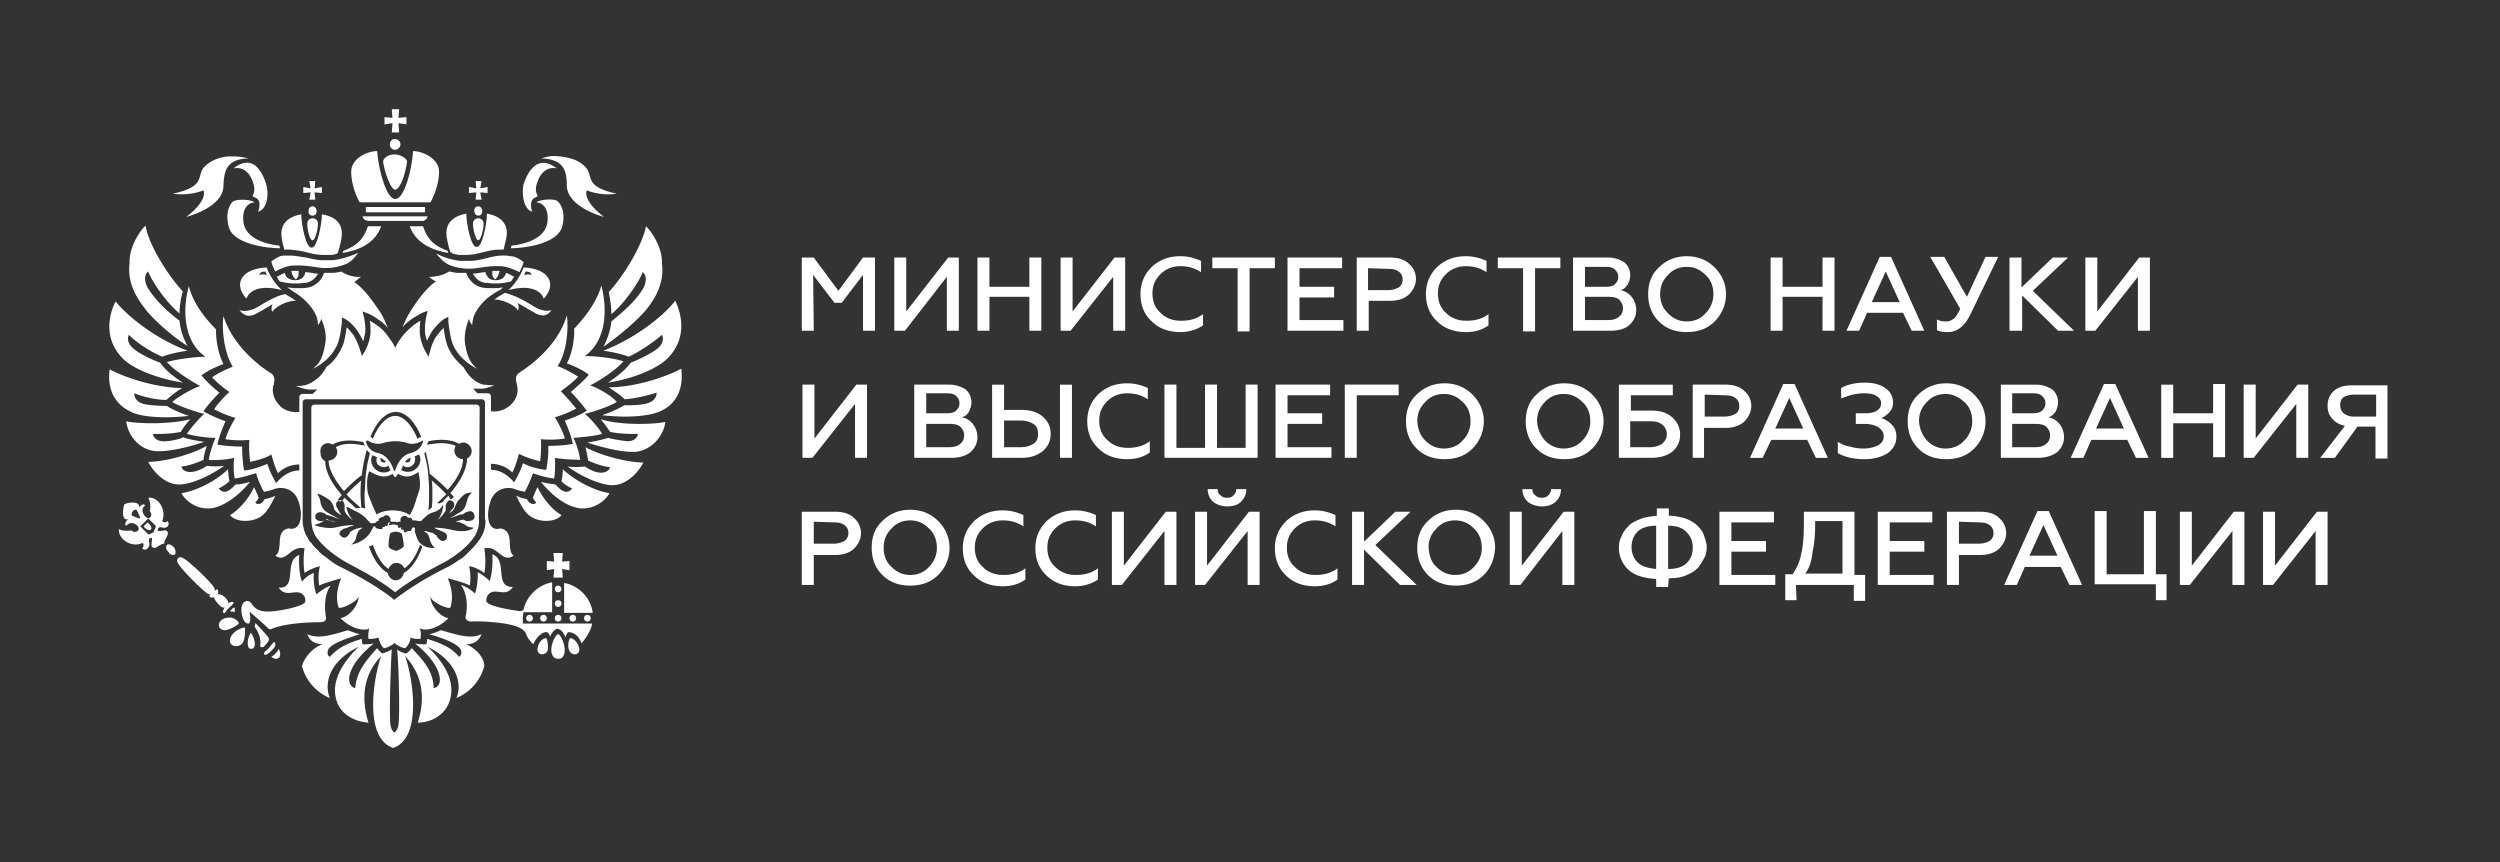 <svg width="229" height="79" fill="#fff" xmlns="http://www.w3.org/2000/svg"><rect width="100%" height="100%" fill="#333333" stroke="none"/><path d="M51.125 53.641c-.183 0-.305.122-.305.305s.122.305.305.305.305-.122.305-.305c0-.122-.122-.305-.305-.305Zm1.039 2.986c0 .183.122.305.305.305s.305-.122.305-.305-.122-.305-.305-.305-.305.122-.305.305Zm-1.039-.305c-.183 0-.305.122-.305.305s.122.305.305.305.305-.122.305-.305-.122-.305-.305-.305Zm2.377.305c0 .183.122.305.305.305.182 0 .304-.122.304-.305s-.121-.305-.304-.305-.305.122-.305.305ZM50.7 50.654l.06.792-.67-.06v.852l.67-.121-.06.792h.853l-.061-.792.67.122v-.854l-.67.061.06-.792H50.7Zm.976 2.744v2.742h2.62c-.182-1.402-1.28-2.499-2.62-2.742Zm-.551 1.584c-.183 0-.305.122-.305.305s.122.305.305.305.305-.122.305-.305-.122-.305-.305-.305Zm1.097 3.474c-.061 0-.305.671-.061 1.159.122.243.366.365.61.304.243-.06.304-.304.304-.426-.06-.549-.487-1.037-.853-1.037Zm-2.192 0c-.365 0-.792.488-.792 1.037 0 .182.061.365.305.426s.488-.06.61-.304c.121-.488-.061-1.159-.122-1.159Zm1.096-.366c-.244 0-.975 1.402-.426 2.072a.553.553 0 0 0 .426.183c.183 0 .366-.06.427-.182.488-.671-.183-2.073-.427-2.073Z"/><path d="M47.895 56.627c0-.305.06-.549.06-.549h2.622v-2.742a3.339 3.339 0 0 0-2.621 2.499c-.061.122-.305.182-.488.122-.975-.122-2.925-.488-2.925-.915 0-.61.426-.853.792-.853.548 0 1.158.305 1.646-.427-1.768.061-.427-2.499-1.89-2.986.061.67 0 1.828-.244 2.438 0 0-.548-.549-1.097-.793.061.488-.06 1.463-.244 1.95 0 0-.61-.609-1.28-.791.61.853.61 2.133.427 2.864-.06.244.122.488.549.488.731-.061 3.17.06 4.205.487.305.122.61.305.732.549.121.305.365.792.731 1.036.183-.548.792-1.158 1.219-1.097.122 0 .244.244.305.427.06-.183.366-.732.67-.732.305 0 .61.427.732.793.06-.244.182-.488.304-.488.427 0 .976.366 1.158 1.036.183-.183.915-1.158.976-1.828h-6.34v-.488Z"/><path d="M49.48 56.627c0 .183.122.305.305.305s.305-.122.305-.305-.122-.305-.305-.305-.304.122-.304.305Zm-1.28 0c0 .183.121.305.304.305s.305-.122.305-.305-.122-.305-.305-.305-.305.122-.305.305Zm-25.232 1.341c-.122.122-.365.793-.243 1.22.06.182.121.243.304.243s.244-.122.305-.305c.061-.426-.244-1.097-.366-1.158Zm2.253 1.89c-.122.183-.304.244-.365.305.06.06.243.183.426.183a.466.466 0 0 0 .305-.122c.183-.366 0-.67-.06-.793-.062.122-.123.305-.306.427Zm-.853-.853c.244-.244.305-.427.244-.549-.061-.183-.61-.731-1.219-1.402 0 .122-.061.244-.061.366.427.61.61 1.219.488 1.767.06.061.06.061.122.061.121.122.304-.06.426-.243Zm.852.06c0-.122 0-.183-.061-.244h-.061c-.061 0-.122.122-.183.183s-.122.183-.244.305l-.305.305c-.122.06-.182.183-.182.243v.061c.06.061.06.061.121.061s.244-.06.549-.365c.305-.305.366-.427.366-.549Zm-4.02-3.23s-.06.06-.122.183c.122 0 .305 0 .427.06v-.426c-.122 0-.244.122-.305.183Z"/><path d="M22.845 56.018s1.28 1.097 1.706 1.524c.122.122.244.122.366.06.06-.06.183-.06.305-.121 1.28-.427 3.352-.488 4.083-.488.488 0 .61-.243.549-.487-.122-.732-.183-2.012.427-2.865-.67.244-1.28.793-1.28.793-.244-.427-.305-1.463-.244-1.95-.61.182-1.097.791-1.097.791-.244-.61-.305-1.767-.244-2.438-1.463.488-.122 3.109-1.89 2.987.488.731 1.098.427 1.646.427.366 0 .854.243.793.853-.061.427-2.439.914-3.414.914-.67 0-1.158-.183-1.462-.67-.183-.244-.305-.305-.488-.305-.244.06-.488.244-.488.853 0 .366.183 1.22.61 1.22.244.06.244-.671.122-1.098Zm-2.44-.366h.183c-.183.244-.183.426-.122.487.122.122.183-.122.488-.426.305-.305.487-.427.427-.549-.061-.06-.244-.06-.488.122 0-.06.06-.122 0-.183-.122-.305-.549-.67-.853-.67h-.122c.122-.183.06-.305 0-.427-.061-.06-.122 0-.244.122 0-.061 0-.183-.061-.305-.366-.61-2.438-2.56-2.926-2.742-.304-.122-.365.06-.365.06s-.183.122-.061.366c.183.488 2.194 2.5 2.742 2.865.122.06.244.122.305.06-.122.123-.183.123-.06.245.06.06.182.121.365 0v.121c.122.244.488.732.792.854Zm1.467 1.462c0-.182-.366-.548-.854-.548-.67 0-.975.427-.975.67 0 .427.427.488.549.488.426 0 1.219-.488 1.28-.61Zm-.612 1.036c-.183.245-.243.489-.183.671.061.244.305.366.55.366a.75.75 0 0 0 .609-.305c.243-.426.243-1.34.183-1.401-.244 0-.854.243-1.159.67Zm-5.973-9.508c-.182-.183-.609.122-.853-.06.122-.61.549 0 .915-.366.182-.183.06-.427 0-.488-.183.183-.427.122-.488 0 .426-1.097-.427-2.255-1.28-2.133.183.244.244 1.036.122 1.219.305.244.122.792-.244.61-.244-.123-.67-.732-.183-1.098 0-.183-.305-.183-.548.183.182-.67-1.098-.488-1.341-.305-.122.305-.305 1.585.365 1.341-.365.305-.304.61-.183.61.427-.488.976-.122 1.098.122.183.365-.366.61-.61.304-.183.061-.975.061-1.158-.122-.122.854 1.097 1.768 2.133 1.28.122 0 .183.305 0 .488.061.122.366.183.488 0 .427-.427-.183-.853.366-.975.122.244-.122.67.06.853.305.305.671-.305 1.098-.305 0-.487.548-.853.243-1.158Zm-3.169-1.402s-.183-.121.061-.426c.244-.244.366-.061.366-.061s.244.487.305.731c-.244 0-.732-.244-.732-.244Zm1.95 1.524c-.121 0-.426.305-.548.122l-.67-.67.73-.732.671.67c.061.184-.182.488-.182.61Zm1.402 1.098c-.06 0-.122 0-.183.06-.06.062-.06.184-.06.306 0 .121.121.243.243.365.061.183.244.244.366.244.061 0 .122 0 .183-.06.122-.123.06-.489-.122-.671-.122-.122-.305-.244-.427-.244Z"/><path d="m13.518 47.85-.366.366s.366.487.67.305c.184-.305-.304-.67-.304-.67Zm35.596-1.828c0 .121-.488.365-.854-.305a3.678 3.678 0 0 1-.975-.305c.427.853.793 1.585 1.402 1.95.914.549 2.316.427 2.743-.183-.793-.426-1.707-1.523-2.194-2.56-.122.244-.305.671-.427.976.06.122.183.305.305.427Zm8.472-13.348c.975-.427 2.377-1.402 3.047-2.011.061.122.305.67-.427 1.28-.548.426-1.645.975-2.438 1.28-.365.548-1.097 1.158-2.072 1.828 1.95-.305 4.267-1.097 5.425-2.194 2.133-2.133 1.036-4.693.731-5.303-1.402 1.768-4.083 3.596-6.582 4.572.853.121 1.706.304 2.316.548ZM56 28.773c1.28-1.036 2.622-3.108 2.866-3.84.304.183.426.793.06 1.463-.67 1.159-1.889 2.195-2.925 3.048-.061.731-.366 1.646-.731 2.316 1.523-1.036 3.29-2.56 4.083-3.596 1.036-1.34 1.463-2.682 1.28-4.023.061-1.523-1.036-3.047-1.463-3.413-.304 1.646-1.95 4.45-3.413 6.034.122.549.244 1.341.244 2.011Zm-.972 9.63c.304.366.61.792.853 1.158 1.158.244 2.56.183 2.56.183s-.061.61-.854.67c-.365 0-1.462-.183-1.889-.305-.183.061-1.036.305-1.89.427 1.22.427 2.987.853 4.084.853h.305c1.768-.182 2.682-1.828 2.743-2.742-.549.122-1.463.183-2.377.183-.854 0-2.377-.061-3.535-.427Zm7.374-4.632c-1.585.853-4.389 1.707-6.644 1.707.549.365 1.097.731 1.463 1.097.914-.061 2.194-.366 2.926-.61 0 .122 0 .732-.854.976-.61.182-1.463.182-2.133.182-.549.366-1.341.67-2.011.915.609.06 1.401.122 2.072.122 1.158 0 2.255-.122 2.926-.366.609-.183 2.62-1.036 2.255-4.023Zm-8.536 8.411c.67.305 1.402.548 2.011.61 0 0-.122.609-1.036.487-.548-.06-1.158-.488-1.28-.549-.426.061-1.28.061-1.584 0 1.036.732 2.62 1.585 3.961 1.707h.183c1.402 0 2.5-1.402 2.804-2.072-1.402 0-3.84-.61-5.303-1.402.061.244.183.731.244 1.219Zm-2.434 1.89c.366.426.976.67.976.67s-.183.305-.549.305c-.122 0-.244-.061-.366-.122-.243-.122-.61-.548-.61-.548-.487-.062-.913-.122-1.34-.244.731.914 1.95 2.072 3.291 2.377.183.06.366.06.61.06 1.158 0 2.133-.853 2.377-1.401-1.341-.183-3.291-1.22-4.267-2.194 0 .365-.06.792-.122 1.097Zm-8.717 14.932c.67 0 1.097-.244 1.402-.914-.914.426-1.89.183-3.718-.366 0 0-.67.305-1.097.366 1.097.305 2.681.853 2.925 1.463.122.487-.183.61-.183.61-.61-.732-1.34-1.159-2.925-1.646 0 .304-.061.487-.061.487s-.305.061-1.036-.06c.61.487 2.072 1.767 2.255 3.108.122.914-.549.975-.549.975-.06-1.402-.67-2.255-2.011-3.657 0 0-.244.305-.488.487 0 0-.487-.06-.853-.365.183 1.828.244 6.217.122 6.887a1.16 1.16 0 0 1-.366.731s-.304-.182-.365-.73c-.122-.732 0-5.12.121-6.888a4.346 4.346 0 0 1-.853.365c-.305-.182-.487-.487-.487-.487-1.28 1.402-1.89 2.316-2.012 3.657 0 0-.61-.061-.548-.975.182-1.341 1.645-2.621 2.255-3.109-.67.122-1.036.061-1.036.061s-.061-.183-.061-.487c-1.585.487-2.256.914-2.926 1.645 0 0-.305-.06-.183-.61.244-.609 1.829-1.096 2.926-1.462-.366-.061-1.097-.366-1.097-.366-1.768.549-2.804.793-3.718.366.244.67.731.914 1.402.914-.854.305-1.646 1.158-1.89 2.011.61 2.256 2.56 2.926 2.56 2.926-.487-1.097-.305-3.23 2.62-4.693-1.767 1.767-2.498 3.413-2.01 4.937.426 1.402 1.889 1.95 2.925 2.011-.731-2.316-.427-4.45 1.158-6.095-.67 1.829-1.645 7.497 1.097 8.411 2.743-.914 1.768-6.582 1.098-8.41 1.584 1.706 1.889 3.778 1.158 6.094 1.097 0 2.498-.61 2.925-2.011.488-1.524-.183-3.17-2.011-4.937 2.925 1.463 3.108 3.657 2.62 4.693 0 0 1.951-.67 2.56-2.926 0-.853-.853-1.645-1.645-2.01ZM23.82 47.362c.61-.365.976-1.097 1.403-1.95-.244.122-.61.244-.976.305-.365.67-.853.426-.853.305.122-.122.244-.305.305-.427a15.452 15.452 0 0 0-.427-.975c-.487 1.097-1.462 2.133-2.194 2.56.427.61 1.829.73 2.743.182Zm-7.07-12.311c-1.037-.67-1.707-1.28-2.073-1.828-.853-.305-1.95-.854-2.438-1.28-.731-.61-.487-1.158-.426-1.28.61.67 2.01 1.585 3.047 2.011.61-.244 1.463-.426 2.316-.548-2.499-.915-5.18-2.804-6.582-4.51-.305.548-1.463 3.169.731 5.302 1.097 1.036 3.474 1.828 5.425 2.133Zm.426-3.353c-.366-.67-.67-1.523-.731-2.316-1.037-.792-2.195-1.828-2.926-3.047-.366-.67-.244-1.28.06-1.463.245.732 1.586 2.804 2.866 3.84 0-.67.122-1.463.304-2.011-1.462-1.585-3.17-4.389-3.413-6.035-.427.366-1.524 1.89-1.463 3.414-.182 1.34.244 2.682 1.28 4.022.732 1.037 2.5 2.621 4.023 3.596Zm-.608 7.863c.183-.366.549-.792.853-1.158-1.158.305-2.681.366-3.474.366-.975 0-1.89-.061-2.377-.183.061.975.975 2.62 2.743 2.743h.305c1.097 0 2.864-.427 4.083-.854-.853-.122-1.706-.305-1.89-.426-.487.243-1.584.426-1.95.365-.792-.06-.853-.67-.853-.67s1.402.06 2.56-.183ZM12.3 37.855c.67.244 1.706.366 2.925.366.731 0 1.463-.061 2.072-.122-.67-.244-1.463-.549-2.011-.915-.67 0-1.585-.06-2.133-.182-.854-.244-.854-.854-.854-.976.732.305 2.012.61 2.926.61.366-.305.853-.732 1.463-1.097-2.194 0-5.06-.854-6.644-1.707-.366 2.926 1.646 3.779 2.255 4.023Zm4.086 6.521h.183c1.34-.121 2.925-.975 3.961-1.706-.304.06-1.219.06-1.584 0-.122.122-.793.487-1.28.548-.976.122-1.036-.487-1.036-.487.61-.061 1.34-.305 2.01-.61a5.65 5.65 0 0 1 .306-1.28c-1.524.854-3.962 1.463-5.364 1.463.305.67 1.402 2.072 2.804 2.072Zm2.62 2.194c.183 0 .427 0 .61-.06 1.28-.305 2.56-1.463 3.29-2.377-.426.122-.852.243-1.34.243 0 0-.305.366-.61.549-.122.061-.243.122-.365.122-.366 0-.549-.305-.549-.305s.61-.305.975-.67a6.043 6.043 0 0 1-.122-1.097c-1.036 1.036-2.925 2.011-4.266 2.194.244.548 1.158 1.402 2.377 1.402Zm16.701-33.34a.48.48 0 0 0 .488.489c.243 0 .487-.244.487-.488a.48.48 0 0 0-.487-.488c-.244-.06-.488.183-.488.488Zm.183-1.097h.67l-.061-.853.731.122v-.67l-.731.06.06-.792h-.67l.061.792-.731-.06v.67l.731-.122-.06.853Zm-2.378 8.046c.06 0 .183.06.244.06h4.876c.122 0 .183 0 .243-.06.183-.061.244-.183.305-.366h-5.973c.061.244.183.305.305.366Zm5.363-.731c.061 0 .061-.061.061-.061v-.366c0-.061-.06-.061-.06-.061h-5.303c-.061 0-.061.06-.061.06v.367c0 .06.06.06.06.06h5.303Zm.55-.914c.122-.183.792-1.463.792-2.804 0-1.22-1.523-1.89-2.377-1.89-.122 1.707-.792 4.389-1.645 4.389-.793 0-1.524-2.682-1.646-4.389-.914 0-2.377.67-2.377 1.89 0 1.34.67 2.682.792 2.803h6.461Z"/><path d="M36.19 17.374c.428 0 .915-1.28 1.098-2.56 0-.243-.427-.609-1.097-.67-.67 0-1.097.366-1.097.67.183 1.159.731 2.56 1.097 2.56Zm7.746 19.993c0-.183-.122-.305-.305-.305h-14.81c-.184 0-.305.122-.305.305v10.3s0 .549.243 1.158c.305.732 1.585 1.95 3.17 2.804 2.255 1.158 3.596 2.073 4.266 2.621.67-.548 2.012-1.463 4.267-2.62 1.646-.854 2.865-2.073 3.17-2.805.304-.67.243-1.158.243-1.158l.061-10.3Zm-4.998 3.718v.06c.183.732.366 1.524.427 2.256.61.487 1.158.975 1.645 1.463.915-1.036 1.402-2.012 1.402-2.804a.807.807 0 0 1-.792-.792.88.88 0 0 1 .122-.427c-.427-.183-.914-.244-1.341-.244-.366 0-.732.061-1.158.122h-.061l-.122.061.061-.061c.06-.122.06-.183.122-.305 1.219-.244 2.194-.122 2.804.244.122-.06.243-.122.365-.122.427 0 .793.366.793.792a.75.75 0 0 1-.427.671c0 .853-.488 1.95-1.524 3.17l.183.182.122.122v.061l-.183.183h-.122c-.06-.061-.06-.061-.06-.122-.062-.06-.062-.122-.123-.183l-.365.366-.122.183c-.183.122-.366.183-.488.122h-.06l.06-.061c.305-.244.549-.549.793-.732-.366-.426-.854-.853-1.341-1.28.06.427.06.854.06 1.28 0 .366 0 .793-.06 1.22-.061.06-.183.121-.244.182l-.061.061v-.06c.06-.488.06-.976.06-1.403v-.548c0-.305-.06-1.158-.121-1.707-.061-.487-.183-.975-.305-1.463v-.06l.183-.184-.122-.243Zm-4.998-1.097c.61-1.463 1.463-2.255 2.316-2.255.854 0 1.707.792 2.316 2.255v.06h-.06c-.062 0-.122.061-.244.122h-.061v-.06c-.549-1.28-1.28-2.012-2.012-2.012-.731 0-1.462.732-2.011 2.011v.061h-.06c-.062-.121-.184-.121-.184-.182Zm-.244.365c.183.122.732.427 1.341.244.549-.183 1.158-.183 1.158-.183s.67 0 1.158.183c.61.183 1.158-.122 1.341-.244.061 0 .061 0 .061.061-.06.244-.244.854-1.158 1.097-.853.183-1.28 1.158-1.402 1.585 0 .061-.06.061-.121 0-.122-.427-.55-1.402-1.402-1.585-.915-.183-1.097-.853-1.158-1.097.121-.06.182-.06.182-.06Zm1.463 2.438c.122 0 .305-.06.427-.122.06.122.122.305.183.427a1.03 1.03 0 0 1-.61.183c-.67 0-1.158-.549-1.158-1.158a.88.88 0 0 1 .122-.427c.122.061.244.122.427.183-.061.061-.061.183-.061.244-.061.366.305.67.67.67Zm-.304-.731v-.122c.182.061.365.244.487.366-.06.06-.122.06-.183.06-.183 0-.304-.121-.304-.304Zm.304 1.585c.244 0 .549-.061.793-.244.06.06.182.305.243.305.122 0 .183-.244.244-.305.244.122.549.244.792.244.427 0 .793-.183 1.098-.427v.06c.121.489.182 1.098.121 1.342 0 .244-.121.488-.182.731-.122.305-.183.549-.183.549s0 .06-.061.183c-.061.244-.244.67-.488 1.097-.487-.305-.975-.427-1.584-.427-.549 0-1.037.122-1.463.366-.183-.427-.366-.792-.427-.975-.06-.122-.06-.183-.06-.183s-.123-.244-.245-.61a2.19 2.19 0 0 1-.121-.67c0-.183-.062-.792.121-1.341 0-.061.061-.122.061-.183.427.244.915.488 1.341.488Zm2.133-.854a.704.704 0 0 0 .732-.731c0-.122 0-.183-.061-.244.122-.06.305-.122.427-.183.06.122.121.305.121.427 0 .67-.548 1.158-1.158 1.158a1.03 1.03 0 0 1-.61-.183c.062-.122.123-.244.184-.426.06.121.244.182.365.182Zm-.182-.487a.949.949 0 0 1 .487-.366v.122c0 .183-.122.305-.305.305-.06 0-.121 0-.182-.061Zm-7.07-1.707c.182 0 .304.061.426.122.427-.244.914-.366 1.585-.366.365 0 .731.061 1.158.122h.06c0 .061.062.183.123.305l.06.06-.121-.06h-.122c-.366-.061-.732-.122-1.097-.122-.427 0-.976.061-1.341.305.06.122.122.244.122.426a.807.807 0 0 1-.793.793c0 .731.488 1.706 1.402 2.804.488-.488 1.036-1.037 1.646-1.463.06-.732.244-1.524.426-2.255v-.061l.062.06.182.183.061.061v.061c-.122.488-.243.915-.304 1.402v.061a8.41 8.41 0 0 0-.122 1.341c0 .366-.061.67-.061.914 0 .366 0 .732.06 1.22v.06h-.06c-.122-.06-.183-.06-.244-.06h-.061v-.062c0-.304-.061-.731-.061-1.158 0-.426 0-.853.06-1.28-.487.427-.974.854-1.34 1.28.305.366.731.732 1.219 1.158l.061.061h-.061a.52.52 0 0 1-.427 0c-.365-.365-.67-.61-.975-.914-.06.061-.122.122-.122.183l-.06.06c-.062 0-.123.062-.244.123l-.061-.061s-.061 0-.061-.061h-.061v-.061c.122-.183.243-.305.365-.427-1.036-1.158-1.523-2.255-1.523-3.108a.75.75 0 0 1-.427-.67c-.122-.61.244-.976.67-.976Zm8.654 9.447c-.426 1.22-1.036 2.073-1.706 2.439-.061.365-.366.67-.732.67-.365 0-.67-.305-.731-.67-.67-.366-1.28-1.159-1.707-2.378v-.06l.366-.123v.062c.366 1.036.853 1.767 1.402 2.133.122-.305.366-.549.731-.549.366 0 .61.244.732.488.548-.366 1.036-1.097 1.401-2.072v-.062h.061c0 .062.061.062.183.122Zm-3.108-.06c0-.244.06-.915.183-1.159a1.15 1.15 0 0 1 .487-.122c.183 0 .366.061.549.183.06.244.183.854.183 1.097 0 .244-.61.427-.67.488-.184-.06-.732-.183-.732-.487Zm7.802-2.439c-.061.061-.122.122-.183.122s-.122.061-.244.061H42.9c-.122 0-.244 0-.305-.06-.06 0-.06-.062-.122-.062-.183 0-.61.122-.731.183.06 0 .61.061.975.366.183.122.549.183.67.183 0 .06-.609.487-1.767.244l-.305-.061a7.026 7.026 0 0 0-1.584-.183c.06 0 .121.06.121.06.122.062.305.123.427.184 0 0 .061 0 .061.06h.061c.06 0 .122 0 .122.061.06 0 .122.061.183.061.06.061.183.122.183.183s.06.061.06.122c0 .122 0 .183-.06.305-.183.244-.427.244-.67 0l-.062-.061a.84.84 0 0 1-.183-.244v-.06h-.06c-.123-.062-.184-.184-.305-.184-.183-.06-.427-.122-.61-.182h-.183c.183.121.366.243.427.365v.061c.122.183.122.366.183.549.183.365.243.426.426.548-.182.061-1.097.061-1.523-.61 0 0-.061-.06-.061-.121-.122-.244-.183-.488-.244-.67-.061-.183.06-.366-.061-.427-.122-.061-.183 0-.183 0l-.06.06v.062c0 .06-.062.06-.062.06v.062s0 .06-.06.06h-.244s-.062 0-.062.061c-.06 0-.121.061-.182.061a.131.131 0 0 1-.122-.121v-.122h-.122c-.061 0-.061 0-.122-.061v-.183c-.061.06-.061.06-.122.06H36.5c-.06 0-.06-.06-.06-.121v-.122h-.122c-.062 0-.184-.06-.244-.06h-.061c-.061 0-.183.06-.244.06h-.122v-.122l.06-.06v-.062h-.121v.061h-.061v.122c0 .061 0 .122-.061.122-.061.06-.061.06-.122 0 0 0-.06 0-.06-.061 0 0-.062 0-.062-.06 0 0 0 .06.061.06v.122c-.06.06-.06.06-.122.06h-.122c0 .062.061.062 0 .123 0 .06-.06.06-.122.06h-.243l-.061-.06h-.122s-.061 0-.061-.061l-.061-.061v-.061c-.122-.122-.305.305-.305.305-.548 1.158-1.89 1.401-1.89 1.34 0 0 .305-.121.427-.548.061-.244.061-.305.183-.549 0-.06.061-.06.061-.121.061-.122.244-.183.366-.305h-.183c-.183.06-.366.06-.61.183-.121.06-.182.122-.304.182h-.061v.061c0 .061-.061.122-.122.244l-.061.061c-.244.244-.427.244-.67 0l-.061-.06a.185.185 0 0 1 0-.245c0-.06.06-.121.121-.182s.122-.061.183-.122.122-.061.183-.061.061 0 .122-.061h.122s0-.061.06-.061c.062 0 .123-.061.184-.061.06 0 .122-.061.182-.061 0 0 .062 0 .123-.061-.488 0-.976.061-1.524.183-.061 0-.183.06-.305.06-.61.123-1.768-.182-1.768-.243 0-.06.305-.06.61-.244.244-.122.366-.244.548-.305.305.244.67.244.732.244-.122-.06-.67-.122-.854-.183 0 0-.06.061-.121.061-.122.061-.244.061-.366.061-.061 0-.183 0-.244-.06-.06 0-.122-.062-.183-.123-.06-.06-.06-.121-.06-.304.06-.244.304-.366.609-.305.183.06.305.122.366.183l.06.06c.183 0 .427.123.67.184.245.121.428.182.55.182-.061 0-.122-.06-.183-.06s-.122-.061-.122-.061c-.061-.061-.122-.061-.183-.122-.366-.183-.732-.366-.975-.61-.183-.244-.244-.365-.305-.61-.061-.548-.305-.792-.305-.853.061-.06.914.366 1.22.67.182.245.243.428.304.61v.061c.06.183.244.366.549.549.06 0 .06.06.121.06-.06-.121-.121-.182-.182-.304v-.06l-.061-.062s-.061-.06-.061-.122c-.061-.06-.061-.122-.122-.183-.061-.182-.061-.365 0-.426a.828.828 0 0 1 .244-.183c.243-.061.426.06.487.427v.487c.122.366.427.67.793.914-.427-.365-.671-1.219-.61-1.219.06-.06.427.183.792.366.183.061.366.183.549.305.122.06.244.183.305.244.122.06.182.182.243.243l.183.183.122.122c.122.061.305 0 .305 0 .06 0 .122 0 .183-.06l.06-.062c.062-.06.123-.06.184-.06v-.062c0-.122.06-.183.183-.243 0 0 .06 0 .06-.061h.183c0-.061.061-.061.122-.122a.375.375 0 0 1 .427.06c.06.062.06.123.122.183v.305h.365c.061 0 .122 0 .183.061.061 0 .122-.06.183-.06h.183v-.184c0-.06 0-.122.06-.182 0 0 0-.061.062-.061l.06-.061a.388.388 0 0 1 .366 0c.061 0 .061.06.122.122h.244c.122.06.183.121.183.243h.122s.305 0 .366.061h.304l.122-.122.244-.243c.122-.061.183-.183.305-.244.183-.122.426-.183.61-.244.609-.244.67-.61.73-.61.062.062-.121 1.037-.548 1.402.305-.243.61-.548.793-.914v-.487c.121-.305.243-.488.487-.427a.84.84 0 0 1 .244.183c.061.122.061.244 0 .426 0 .061-.06.122-.122.183l-.122.122-.06.061v.061c-.062.122-.123.183-.245.305l.122-.122c.305-.244.488-.427.549-.61.06-.182.122-.365.305-.61.304-.304.365-.426.67-.609.061-.06.488-.121.549-.121.06.06-.305.182-.427.792-.06.183-.122.487-.305.731-.243.305-.487.366-.792.549l-.061.06c-.061.062-.122.062-.244.123-.122.06-.183.121-.244.121.183-.06.366-.121.61-.182.183-.122.427-.183.67-.183 0 0 0-.061.061-.061.061-.061.183-.122.366-.183.305-.122.549 0 .61.305.06.183 0 .304-.061.365Z"/><path d="M54.053 35.295c.915-.427 2.439-1.463 3.048-2.194-.853-.305-2.56-.488-3.535-.488 2.011-1.402 2.072-4.327 1.524-6.46-.488 1.706-1.707 3.108-2.5 3.961.062.853-.182 2.316-.67 3.17.67.243 1.463.609 2.012 1.036-.366.487-1.158 1.158-1.646 1.584a19.611 19.611 0 0 1 1.463 1.707c-.488.366-1.463.731-2.012.914.244.549.61 1.463.732 2.133-.61.122-1.402.183-2.255.183.06.61-.061 1.585-.183 2.195-.793-.061-1.707-.366-2.133-.61-.244.853-.793 1.707-.793 1.768-.731-.854-1.463-1.158-2.133-1.158v-.549c.67 0 1.402.244 1.95.792.244-.426.488-1.219.61-1.706.487.244 1.28.548 1.95.67.061-.61.122-1.402.061-2.011.67.06 1.402.06 2.194-.061-.122-.549-.61-1.463-.914-1.95a9.94 9.94 0 0 0 1.95-.793c-.365-.487-.975-1.158-1.401-1.584.487-.366 1.28-.976 1.584-1.342a11.083 11.083 0 0 0-1.89-.975c.854-1.158 1.037-3.535.854-4.632-.731 2.5-2.925 4.328-4.266 5.18-.061.062-.122.123-.183.123-.061.06-.305.365-.183.731 0 .122.061.183.061.305.122.488.122 1.219-.61 1.89a2.22 2.22 0 0 1-1.767.548v-1.34c0-.184-.122-.306-.305-.306h-.914l-.427-.426h.914c.488-.061 1.037-.305 1.037-.305s-.549 0-.793-.061c-.305.06-.975-.244-1.523-.853-.183-.244-.366-.488-.488-.732-.488-.426-1.036-.975-1.402-1.767-.244-.549-.366-1.341-.427-1.829-.182.122-.365.366-.61.67-.426.55-.609 1.342-.609 1.342l-.182.609-.305-.548s-.427-.732-.488-1.646c0-.427 0-.793.061-1.097a5.629 5.629 0 0 0-.487.305 6.646 6.646 0 0 0-1.159 1.097c-.365.487-.609.914-.67 1.097-.06-.244-.305-.61-.67-1.097 0 0-.366-.61-1.158-1.098a5.629 5.629 0 0 0-.488-.304c.06.305.06.731.06 1.097-.06.914-.487 1.585-.487 1.646l-.304.487-.183-.61s-.244-.792-.61-1.34c-.244-.305-.426-.549-.61-.67-.06.487-.182 1.34-.426 1.828-.366.792-.853 1.402-1.402 1.767-.122.244-.305.488-.487.732-.549.61-1.22.914-1.524.975-.244.06-.793.06-.793.06s.549.245 1.037.306c.487.06.914 0 .914 0l-.427.426h-.914c-.183 0-.305.122-.305.305v1.34c-.427.062-1.219 0-1.767-.548-.67-.67-.732-1.401-.61-1.89.061-.06.061-.182.061-.304.122-.366-.122-.67-.183-.731-.06-.061-.122-.122-.183-.122-1.34-.854-3.474-2.682-4.266-5.18-.183 1.096.06 3.412.853 4.631-.61.244-1.402.61-1.89.975.305.366 1.098 1.037 1.585 1.341-.426.366-1.097 1.097-1.402 1.585a9.94 9.94 0 0 0 1.951.793c-.305.487-.792 1.401-.914 1.95a8.896 8.896 0 0 0 2.194.06c-.061.61 0 1.464.06 2.012.671-.122 1.464-.366 1.951-.67.122.426.366 1.28.61 1.706a2.767 2.767 0 0 1 1.95-.792v.548c-.67 0-1.402.305-2.133 1.159 0-.061-.549-.915-.792-1.768-.427.183-1.341.549-2.134.61-.122-.61-.183-1.585-.183-2.195-.853 0-1.645-.06-2.255-.183.122-.67.488-1.584.732-2.133-.549-.183-1.524-.61-2.012-.914.305-.488 1.037-1.28 1.463-1.707-.488-.365-1.28-1.097-1.645-1.584.548-.427 1.34-.793 2.01-1.037-.487-.914-.73-2.377-.67-3.169-.853-.853-2.072-2.255-2.499-3.962-.61 2.134-.487 5.12 1.524 6.461-.975 0-2.682.244-3.535.488.61.731 2.133 1.706 3.048 2.194-.732.244-2.012.975-2.56 1.463.67.426 2.194.914 2.925 1.097-.426.366-1.28 1.34-1.584 1.828.61.183 1.828.366 2.62.366-.243.548-.548 1.463-.61 2.011.367.061 1.647 0 2.317-.183-.06.549-.06 1.463.061 1.89.61-.061 1.524-.366 1.95-.488.122.488.549 1.463.732 1.707.305-.061.61-.122.914-.244.853-.305 1.768.061 2.133.854.61 1.401.366 3.047-.792 2.742-1.34.244-.427 1.95-1.219 2.5 1.036.73 1.34-.976 2.682-.671-.122.61-.122 1.767 0 2.255.426-.305 1.036-.549 1.402-.61-.122.366-.183 1.22-.061 1.768.244-.183 2.011-.67 2.011-.67s-.67 1.34-.244 2.681c.244.183 1.829-.61 1.829-1.036.06.549-.61 1.768-1.646 2.011 1.097 1.098 2.072 1.037 2.194 1.037.183 0 .305 0 .427-.122-.061.304-.122.731-.061.975h.183c.305 0 .548-.06.731-.122.061.305.183.61.366.853l.122.122c.244 0 .853-.304.975-.487.122.182.731.487.975.487.061-.06.122-.06.122-.122.244-.243.366-.61.366-.853.244.122.487.122.731.122h.183c.061-.244.061-.67-.06-.975.121.06.304.122.426.122s1.097.06 2.194-1.037c-1.036-.243-1.706-1.462-1.646-2.01 0 .487 1.585 1.218 1.829 1.035.427-1.34-.244-2.681-.244-2.681s1.707.426 2.012.67c.121-.549.06-1.402-.061-1.768.365 0 .975.305 1.401.61.122-.488.122-1.585 0-2.255 1.28-.305 1.585 1.402 2.682.67-.731-.548.183-2.255-1.219-2.499-1.158.366-1.402-1.34-.792-2.742.366-.793 1.34-1.159 2.133-.854.305.122.61.183.914.244.122-.244.61-1.219.732-1.707.426.183 1.34.427 1.95.488.061-.427.122-1.341.061-1.89.61.122 1.95.183 2.316.183-.06-.61-.365-1.523-.61-2.011.793-.061 2.012-.183 2.622-.366-.305-.548-1.158-1.523-1.585-1.828.731-.183 2.255-.67 2.925-1.097-.426-.549-1.706-1.28-2.438-1.524ZM44.18 49.009c-.061.122-.122.183-.183.304 0 .061-.061.061-.061.122a.842.842 0 0 0-.183.244l-.122.122c-.061.122-.183.183-.244.305l-.183.183-.182.182-.244.244-.122.122a2.706 2.706 0 0 1-.67.488c-.305.244-.61.426-.976.61l-.366.182c-2.742 1.402-4.083 2.5-4.51 2.804h-.06c-.427-.366-1.768-1.402-4.511-2.804l-.366-.183a5.268 5.268 0 0 1-.975-.61c-.244-.182-.427-.365-.67-.487-.061-.06-.122-.06-.122-.122-.061-.06-.183-.122-.244-.244l-.183-.182-.183-.183c-.122-.122-.183-.183-.244-.305l-.122-.122c-.06-.06-.122-.122-.183-.244 0-.06-.06-.06-.06-.122-.061-.121-.122-.182-.183-.304-.366-.793-.305-1.463-.305-1.463V36.88c0-.183.122-.305.305-.305h16.09c.183 0 .305.122.305.305v10.666c.061 0 .122.67-.244 1.463Zm-.369-29.257c.244 0 .366-.183.366-.426 0-.244-.183-.427-.366-.427-.244 0-.366.183-.366.427 0 .243.183.426.366.426Zm.001 2.256c.244 0 .487-1.037.487-1.524a.48.48 0 0 0-.487-.488.48.48 0 0 0-.488.488c0 .487.244 1.523.488 1.523Zm-.246-3.718h.55l-.123-.671.67.06v-.548l-.67.122.122-.67h-.549l.061.67-.67-.122v.549l.67-.061-.06.67Z"/><path d="M41.435 23.227c.183.06.366.06.549.122h.792c.488 0 .975-.122 1.463-.244.488-.122.975-.244 1.524-.244h.366c.121-.548.304-1.158.304-1.524 0-.731-.426-1.523-1.828-1.767 0 .914-.427 3.047-.915 3.047h-.06c-.488 0-.915-2.133-.915-3.047-1.402.244-1.828 1.036-1.828 1.767 0 .427.183 1.22.365 1.768.183.06.183.06.183.122Zm7.314-3.84s-.366-.975.244-1.28c.67-.244-.244-.122.243-1.462.549-1.585 1.768-1.22 1.768-1.22-.853-.67-1.524-.609-2.011-.243-.305.243-.732.731-1.037 1.706-.243 1.22.183 2.377.793 2.5Z"/><path d="M51.92 17.01c.061 2.01 3.413 2.864 3.413 2.864s-1.95-1.402-1.584-2.438c0 0 1.28.548 2.742.305-3.108-.67-2.072-1.646-2.864-2.438-.793-.854-2.012-.915-2.317-.976-.792-.06-.853-.06-1.767.183 2.133.061 2.377 1.158 2.377 2.5Zm-.43 3.778c.427-1.585-.366-2.316-.366-2.316-.244-.305-1.523-.244-2.011.06 0 0 1.219 0 1.036 1.768-.183 1.768-2.62 2.134-3.291 2.195l-.061.243c1.158 0 4.206-.365 4.693-1.95Zm-12.736-.06h-1.219c.61 1.707 2.377 2.255 3.535 2.438l-.06-.183c-1.22-.487-1.83-.975-2.256-2.255Zm-10.119-.976c.244 0 .366-.183.366-.426 0-.244-.183-.427-.366-.427-.244 0-.365.183-.365.427-.061.243.122.426.365.426Zm.001 2.256c.244 0 .488-1.037.488-1.524a.48.48 0 0 0-.488-.488.48.48 0 0 0-.488.488c0 .487.183 1.523.488 1.523Zm-.306-3.718h.548l-.06-.671.67.06v-.548l-.67.122.06-.67h-.548l.122.67-.67-.122v.549l.67-.061-.122.67Z"/><path d="M26.196 22.86h.366c.548.062 1.097.123 1.523.245.427.122.976.244 1.463.244h.793c.182 0 .365-.061.548-.122 0-.061 0-.061.061-.061.183-.549.366-1.341.366-1.768 0-.731-.366-1.524-1.829-1.767 0 .853-.426 3.047-.914 3.047h-.06c-.489 0-.915-2.133-.915-3.047-1.402.243-1.829 1.036-1.829 1.767 0 .366.122.975.305 1.524.061-.061.061-.061.122-.061Zm-4.813-7.435s1.219-.366 1.767 1.219c.488 1.34-.426 1.219.244 1.463.67.243.244 1.28.244 1.28.67-.122 1.097-1.28.731-2.56-.304-.976-.731-1.463-1.036-1.707-.487-.305-1.097-.366-1.95.305Z"/><path d="M18.64 17.436c.365 1.036-1.585 2.438-1.585 2.438s3.413-.854 3.413-2.865c.061-1.34.244-2.438 2.316-2.499-.914-.183-.975-.183-1.767-.183-.305 0-1.524.122-2.316.975-.732.793.243 1.768-2.865 2.438a5.6 5.6 0 0 0 2.804-.304Zm3.655 2.865c-.183-1.767 1.036-1.767 1.036-1.767-.426-.305-1.706-.305-2.011-.061 0 0-.792.67-.366 2.316.427 1.585 3.535 1.95 4.694 1.95l-.061-.244c-.67-.06-3.109-.426-3.292-2.194Zm12.619.427h-1.219c-.427 1.28-1.036 1.768-2.255 2.255l-.061.183c1.219-.183 2.925-.731 3.535-2.438Zm2.864 7.496a9.714 9.714 0 0 0-.915 1.768c.183-.244.488-.488.793-.732a10.844 10.844 0 0 1 1.036-.609l.487-.183-.122.488s-.182.792-.121 1.463c0 .304.121.61.182.792.122-.305.305-.61.488-.914.61-.793 1.097-1.098 1.097-1.098l.366-.182v.426s.122 1.402.426 2.134c.55 1.219 1.585 1.89 2.195 2.194l-.305-.305c-.305-.305-.61-.853-.792-2.011-.122-.975.243-1.95.365-2.255.061.243.183.487.305.548 0 0 0-.244.061-.488.122-.67.853-1.706 1.829-2.316.182-.121.365-.243.487-.304.183-.061.305-.183.427-.305-.183 0-.427.06-.61.06h-.61c-.487 0-1.035-.06-1.462-.426-.427-.366-.61-.731-.67-.975h-.732c-.366 0-.67-.122-.853-.122-.488.305-.975.427-1.585.488h-.244c.183.183.427.304.61.426h.06l-.121.061c.06-.06-.793.427-2.072 2.377Zm7.986-3.413h-.67v.366c.06.183.122.305.244.426.182-.122.365-.426.426-.792Z"/><path d="M46.25 23.41c-.06 0-.06 0 0 0h-.243c-.488 0-.975.122-1.463.244-.488.122-1.036.244-1.524.244h-.853c-1.097-.122-1.829-.488-2.194-.67.06.121.183.243.365.426l.183.183c.122.122.305.243.488.365.244.122 1.28.549 2.62.366 1.524-.244 1.83-.183 2.195-.183h.122c.548.061 1.34.366 1.646.549.121-.305.304-.61.365-.915a1.532 1.532 0 0 0-.426-.304c-.061-.061-.122-.061-.244-.122a1.217 1.217 0 0 0-.549-.122c-.244-.061-.366-.061-.487-.061Zm4.265 4.997c-.06 0-.61.305-1.767-.426-1.158-.732-2.012-1.036-2.5-1.158-.121.06-.182.122-.304.183a5.629 5.629 0 0 0-.488.304c-.06.061-.122.061-.183.122h.122c1.097.122 1.95.732 2.012.976h.06c.123-.366-.06-.671-.06-.671s.487.305 1.463.853c1.036.67 1.462.061 1.645-.183Zm-5.789-2.987c-.06-.06-.122-.182-.183-.243-.06-.122-.06-.183-.06-.244-.245 0-.55.06-.915.122h-.244c.183.366.488.731 1.097.853h.244c.244.061.549.061.732.061.426 0 .914-.06 1.401-.183.122-.122.183-.305.305-.426 0 0-.06-.061-.122-.061-.122-.061-.426-.244-.61-.305-.06.183-.182.366-.304.488a1.229 1.229 0 0 1-.67.182c-.244 0-.488-.06-.61-.183-.06 0-.06-.06-.06-.06Zm3.23-.914c-.365.976-.975 1.707-1.401 2.073 2.742-.732 3.23.67 3.23.731 0 .061 0 .061.061 0 .061-.06.975-1.036.305-1.95-.549-.732-1.768-.854-2.195-.854Zm0 .732c.122-.122.183-.366.183-.366.183 0 .549.061.549.305-.244-.061-.549-.061-.732.06Zm-20.602-.061v-.366h-.67c.06.366.243.67.426.792a.982.982 0 0 0 .244-.426Zm3.109-1.34c-.06 0-.06 0 0 0h-.853c-.549 0-1.036-.122-1.524-.244-.549-.061-1.036-.183-1.524-.183h-.487c-.244 0-.427.06-.549.122-.06.06-.183.06-.244.122-.183.122-.305.183-.426.304.06.305.243.67.365.915.305-.183 1.097-.549 1.646-.549h.122c.366 0 .67-.06 2.194.183 1.341.183 2.316-.244 2.621-.366.183-.122.366-.243.488-.365l.182-.183c.122-.183.244-.305.366-.427-.548.183-1.28.549-2.377.67Zm-8.533 4.57c.183.183.61.854 1.584.305.976-.549 1.463-.853 1.463-.853s-.183.304-.06.67h.06c.122-.244.975-.914 2.012-.975h.121c-.06-.061-.121-.061-.182-.122a5.6 5.6 0 0 0-.488-.305c-.122-.06-.183-.122-.305-.183-.487.061-1.34.427-2.499 1.158-1.097.61-1.645.305-1.706.305Z"/><path d="m26.075 24.994-.61.305c-.06 0-.06.06-.121.06.122.184.182.306.304.427.488.122.976.183 1.402.183.244 0 .488 0 .732-.06h.244c.609-.122.975-.55 1.097-.854h-.244c-.366-.06-.67-.122-.915-.122 0 .061-.06.183-.06.244a.842.842 0 0 1-.183.244l-.061.06a1.03 1.03 0 0 1-.61.184c-.244 0-.487-.061-.67-.183-.183-.122-.244-.305-.305-.488Zm-3.838.366c-.67.914.244 1.89.305 1.95.06.061.06 0 .06 0 0-.06.488-1.463 3.23-.731-.426-.366-1.035-1.097-1.401-2.073-.366 0-1.646.122-2.194.854Zm2.255-.122c-.183-.122-.488-.122-.732-.061 0-.244.366-.305.549-.305 0 0 .061.244.183.366Z"/><path d="M33.086 25.36h-.244c-.61 0-1.097-.183-1.585-.488a3.18 3.18 0 0 1-.853.122h-.731c-.061.244-.244.67-.67.975-.427.366-.976.427-1.464.427h-.609c-.122 0-.366-.061-.61-.061.183.122.305.183.427.305.122.06.305.183.488.304.975.67 1.706 1.646 1.828 2.317.061.243.061.487.061.487.122-.06.244-.305.305-.549.122.305.548 1.28.366 2.256-.183 1.158-.488 1.706-.793 2.011l-.305.305c.61-.305 1.646-.975 2.195-2.194.304-.67.426-2.073.426-2.073v-.426l.366.183s.549.304 1.097 1.097c.183.304.366.61.488.914.06-.244.122-.488.183-.792.06-.732-.122-1.463-.122-1.463l-.122-.488.487.183s.488.183 1.036.61c.366.243.61.487.793.73-.244-.609-.488-1.218-.914-1.767-1.28-1.95-2.073-2.377-2.073-2.377l-.122-.06h.061c.183-.184.427-.366.61-.488Zm41.456 4.936h-1.097V23.59h1.097l2.256 3.048 2.255-3.048h1.097v6.705h-1.097v-5.12l-1.95 2.56h-.671l-1.95-2.56.06 5.12Zm8.349 0h-.975V23.59h1.097v4.937l3.84-4.937h.975v6.705h-1.097v-4.937l-3.84 4.937Zm7.741 0h-1.097V23.59h1.097v2.682h3.657V23.59h1.097v6.705H94.29v-3.109h-3.657v3.109Zm7.435 0h-.915V23.59h1.097v4.937l3.84-4.937h.976v6.705h-1.098v-4.937l-3.9 4.937Zm10.059.122c-1.036 0-1.951-.305-2.621-.975-.731-.67-1.036-1.524-1.036-2.5 0-1.035.365-1.828 1.036-2.498.731-.67 1.585-.975 2.621-.975.731 0 1.341.183 1.889.426v1.037c-.548-.366-1.158-.549-1.889-.549-.732 0-1.341.244-1.829.731-.487.488-.731 1.037-.731 1.768 0 .731.244 1.34.731 1.768.488.487 1.097.73 1.89.73.792 0 1.463-.182 2.011-.609v1.037a3.73 3.73 0 0 1-2.072.61Zm2.925-5.851v-.976h5.729v.976h-2.316v5.79h-1.097v-5.79h-2.316Zm12.006 5.729h-5.12V23.59h4.998v.976h-3.901v1.706h3.17v.975h-3.17v2.073h4.023v.975Zm1.221 0V23.59h3.047c.732 0 1.341.183 1.707.549.426.366.67.853.67 1.402 0 .548-.244 1.036-.67 1.463-.427.365-.975.548-1.707.548h-1.95v2.743h-1.097Zm1.036-5.73v2.012h1.828c.427 0 .732-.122.975-.244a.868.868 0 0 0 .366-.731.869.869 0 0 0-.366-.732c-.243-.182-.548-.243-.975-.243l-1.828-.061Zm8.96 5.852c-1.036 0-1.95-.305-2.621-.975-.731-.67-1.036-1.524-1.036-2.5 0-1.035.366-1.828 1.036-2.498.732-.67 1.585-.975 2.621-.975.732 0 1.341.183 1.89.426v1.037c-.549-.366-1.158-.549-1.89-.549-.731 0-1.341.244-1.828.731-.488.488-.732 1.037-.732 1.768 0 .731.244 1.34.732 1.768.487.487 1.097.73 1.889.73.793 0 1.463-.182 2.012-.609v1.037c-.61.426-1.28.61-2.073.61Zm2.925-5.851v-.976h5.73v.976h-2.317v5.79h-1.097v-5.79h-2.316Zm10.302 5.729h-3.413V23.59h3.169c.671 0 1.097.183 1.524.427.366.305.549.731.549 1.219 0 .305-.122.61-.244.853-.183.244-.366.427-.671.488.427.06.793.305 1.037.61.243.304.426.73.426 1.218 0 .549-.244 1.037-.67 1.402-.366.305-.915.488-1.707.488Zm-2.316-4.023h1.889c.366 0 .671-.06.854-.244.183-.183.305-.365.305-.67 0-.305-.122-.488-.305-.67-.183-.183-.488-.244-.854-.244h-1.889v1.828Zm0 .914v2.134h2.133c.427 0 .793-.122.975-.305.244-.183.366-.427.366-.792 0-.305-.122-.549-.366-.793-.243-.183-.548-.244-.975-.244h-2.133Zm11.883 2.256c-.671.67-1.524.975-2.56.975s-1.89-.305-2.56-.975c-.671-.67-.975-1.524-.975-2.5 0-.974.304-1.828.975-2.437.67-.67 1.524-1.036 2.56-1.036s1.889.365 2.56 1.036c.67.67 1.036 1.524 1.036 2.438a3.56 3.56 0 0 1-1.036 2.499Zm-4.267-.732c.488.488 1.036.732 1.707.732.67 0 1.28-.244 1.706-.732a2.44 2.44 0 0 0 .732-1.767c0-.732-.244-1.341-.732-1.768-.487-.487-1.036-.731-1.706-.731-.671 0-1.28.244-1.707.731-.487.488-.731 1.037-.731 1.768 0 .731.244 1.28.731 1.768Zm10.485 1.585h-1.097V23.59h1.097v2.682h3.657V23.59h1.098v6.705h-1.098v-3.109h-3.657v3.109Zm7.009.001h-1.158l3.047-6.766h1.036l3.048 6.766h-1.158l-.792-1.646h-3.292l-.731 1.646Zm2.438-5.425-1.28 2.804h2.56l-1.28-2.804Zm5.668 5.547c-.427 0-.792-.061-.975-.183v-.975c.244.122.488.182.792.182.305 0 .488-.06.732-.243.183-.122.365-.427.609-.915l-2.743-4.754h1.28l2.073 3.657 1.706-3.657h1.158l-2.56 5.303c-.548 1.097-1.219 1.585-2.072 1.585Zm5.669-.123V23.59h1.097v2.743l2.865-2.743h1.402l-3.23 3.048 3.778 3.657h-1.462l-3.292-3.23v3.23h-1.158Zm7.862 0h-.914V23.59h1.097v4.937l3.84-4.937h.975v6.705h-1.097v-4.937l-3.901 4.937ZM74.42 41.937h-.914v-6.705h1.097v4.937l3.84-4.937h.975v6.705h-1.097V37l-3.9 4.937Zm12.737 0h-3.413v-6.705h3.17c.67 0 1.097.183 1.523.427.366.305.549.732.549 1.22 0 .304-.122.609-.244.852a.944.944 0 0 1-.67.488c.426.06.792.305 1.036.61.244.304.426.73.426 1.218 0 .55-.243 1.037-.67 1.402-.427.305-.975.488-1.707.488Zm-2.316-4.084h1.89c.365 0 .67-.06.853-.244.183-.182.305-.365.305-.67 0-.305-.122-.488-.305-.67-.183-.183-.488-.244-.853-.244h-1.89v1.828Zm0 .975v2.134h2.134c.426 0 .792-.122.975-.305.243-.183.365-.427.365-.792 0-.305-.121-.549-.365-.793-.244-.183-.549-.244-.975-.244H84.84Zm8.718 3.109h-2.682v-6.704h1.097v2.316h1.585c.792 0 1.463.183 1.95.61.488.426.732.913.732 1.584 0 .67-.244 1.158-.732 1.585-.548.426-1.158.61-1.95.61Zm-1.585-3.413v2.438h1.524c.487 0 .853-.122 1.158-.305.305-.183.426-.487.426-.914 0-.427-.121-.731-.426-.914a2.169 2.169 0 0 0-1.158-.305h-1.524Zm6.217 3.413h-1.097v-6.704h1.097v6.704Zm5.06.123c-1.037 0-1.951-.305-2.621-.975-.732-.67-1.036-1.524-1.036-2.5 0-1.035.365-1.828 1.036-2.498.731-.67 1.584-.975 2.621-.975.731 0 1.34.182 1.889.426v1.036c-.549-.365-1.158-.548-1.889-.548-.732 0-1.341.244-1.829.731-.488.488-.731 1.036-.731 1.768 0 .731.243 1.34.731 1.767.488.488 1.097.732 1.89.732.792 0 1.462-.183 2.011-.61v1.036c-.61.427-1.28.61-2.072.61Zm11.946-.123h-8.533v-6.705h1.097v5.79h2.621v-5.79h1.097v5.79h2.621v-5.79h1.097v6.705Zm6.765 0h-5.12v-6.705h4.998v.976h-3.901v1.645h3.169v.975h-3.169v2.134h4.023v.975Zm2.317 0h-1.097v-6.705h4.937v.976h-3.84v5.729Zm10.605-.852c-.67.67-1.524.975-2.56.975s-1.889-.305-2.56-.975c-.67-.67-.975-1.524-.975-2.499 0-.975.305-1.828.975-2.438.671-.67 1.524-1.036 2.56-1.036s1.89.365 2.56 1.036c.671.67 1.036 1.524 1.036 2.438 0 .914-.365 1.828-1.036 2.499Zm-4.327-.732c.487.488 1.036.732 1.706.732.671 0 1.28-.244 1.707-.732a2.443 2.443 0 0 0 .731-1.767c0-.731-.244-1.34-.731-1.768-.488-.487-1.036-.731-1.707-.731-.67 0-1.28.244-1.706.731-.488.488-.732 1.037-.732 1.768.061.731.244 1.28.732 1.767Zm15.296.732c-.671.67-1.524.975-2.56.975s-1.89-.305-2.56-.975c-.67-.67-.975-1.524-.975-2.499 0-.975.305-1.828.975-2.438.67-.67 1.524-1.036 2.56-1.036s1.889.365 2.56 1.036c.67.67 1.036 1.524 1.036 2.438a3.56 3.56 0 0 1-1.036 2.499Zm-4.328-.732c.488.488 1.037.732 1.707.732.67 0 1.28-.244 1.707-.732a2.443 2.443 0 0 0 .731-1.767c0-.731-.244-1.34-.731-1.768-.488-.487-1.037-.731-1.707-.731-.67 0-1.28.244-1.707.731-.487.488-.731 1.037-.731 1.768.061.731.305 1.28.731 1.767Zm9.692 1.584h-2.926v-6.704h4.937v.975h-3.84v1.402h1.89c.792 0 1.402.183 1.889.61.427.365.732.913.732 1.584 0 .67-.244 1.158-.732 1.585-.487.365-1.158.548-1.95.548Zm-1.89-3.352v2.377h1.768a2.17 2.17 0 0 0 1.158-.305c.244-.244.427-.487.427-.853s-.122-.67-.427-.914-.671-.305-1.158-.305h-1.768Zm6.825 3.352h-1.097v-6.705h2.986c.732 0 1.341.183 1.707.549.427.366.67.853.67 1.402 0 .548-.243 1.036-.67 1.463-.427.365-.975.548-1.707.548h-1.95v2.743h.061Zm0-5.79v2.011h1.828c.427 0 .732-.122.976-.244.243-.122.365-.426.365-.731a.87.87 0 0 0-.365-.732c-.244-.182-.549-.243-.976-.243l-1.828-.061Zm5.305 5.791h-1.158l3.047-6.765h1.036l3.048 6.765h-1.097l-.792-1.645h-3.292l-.792 1.645Zm2.438-5.485-1.28 2.803h2.56l-1.28-2.803Zm6.887 5.607c-.975 0-1.768-.182-2.438-.548v-1.036c.305.183.67.366 1.097.426a4.22 4.22 0 0 0 1.219.183 3.19 3.19 0 0 0 1.402-.304c.366-.244.488-.488.488-.854 0-.304-.183-.548-.488-.792-.305-.183-.731-.305-1.28-.305h-.792v-.975h.975c.427 0 .792-.122.975-.244.244-.183.366-.366.366-.67 0-.305-.122-.488-.427-.67-.244-.184-.67-.245-1.097-.245-.731 0-1.463.183-2.133.488v-.975c.67-.366 1.402-.488 2.194-.488s1.402.183 1.828.488c.488.304.732.792.732 1.34 0 .366-.122.671-.366.915s-.487.427-.731.488c.365.122.67.304.975.61.305.304.427.67.427 1.096 0 .61-.244 1.097-.793 1.524-.609.366-1.28.548-2.133.548Zm10.057-.975c-.67.67-1.524.975-2.56.975s-1.889-.305-2.56-.975c-.67-.67-.975-1.524-.975-2.499 0-.975.305-1.828.975-2.438.671-.67 1.524-1.036 2.56-1.036s1.89.365 2.56 1.036c.671.67 1.036 1.524 1.036 2.438 0 .914-.365 1.828-1.036 2.499Zm-4.327-.732c.487.488 1.036.732 1.706.732.671 0 1.28-.244 1.707-.732a2.439 2.439 0 0 0 .731-1.767c0-.731-.243-1.34-.731-1.768-.488-.426-1.036-.731-1.707-.731-.67 0-1.28.244-1.706.731-.488.488-.732 1.037-.732 1.768.061.731.305 1.28.732 1.767Zm10.179 1.584h-3.413v-6.704h3.169c.67 0 1.097.183 1.524.426.365.305.548.732.548 1.22 0 .304-.122.609-.243.853-.183.243-.366.426-.671.487.427.061.792.305 1.036.61.244.304.427.731.427 1.219 0 .548-.244 1.036-.671 1.402-.426.304-1.036.487-1.706.487Zm-2.377-4.084h1.889c.366 0 .671-.06.854-.243.182-.183.304-.366.304-.67 0-.305-.122-.488-.304-.671-.183-.183-.488-.244-.854-.244h-1.889v1.828Zm0 .976v2.133h2.133c.427 0 .792-.122.975-.305.244-.183.366-.426.366-.792 0-.305-.122-.549-.366-.793-.244-.182-.548-.243-.975-.243h-2.133Zm6.522 3.109h-1.158l3.047-6.765h1.036l3.048 6.765h-1.158l-.792-1.645h-3.292l-.731 1.645Zm2.438-5.485-1.28 2.803h2.56l-1.28-2.803Zm5.79 5.485h-1.097v-6.704h1.097v2.62h3.657v-2.681h1.097v6.704h-1.097V38.77h-3.657v3.17Zm7.374-.001h-.915v-6.705h1.098v4.937l3.839-4.937h.976v6.705h-1.097V37l-3.901 4.937Zm7.438.001h-1.341l2.255-2.925c-.487-.122-.853-.305-1.158-.67-.305-.306-.426-.732-.426-1.159 0-.548.182-1.036.609-1.402.427-.365.975-.487 1.707-.487h3.169v6.704h-1.097v-2.925h-1.646l-2.072 2.864Zm1.707-3.779h2.072v-2.011h-2.072c-.366 0-.732.122-.915.244-.243.183-.304.426-.304.731s.122.549.304.732a1.5 1.5 0 0 0 .915.304ZM74.542 53.58h-1.097v-6.706h3.048c.731 0 1.34.183 1.706.55.427.365.67.852.67 1.4 0 .55-.243 1.037-.67 1.464-.426.366-.975.548-1.706.548h-1.95v2.743Zm0-5.791V49.8h1.829c.427 0 .731-.122.975-.244a.869.869 0 0 0 .366-.731.869.869 0 0 0-.366-.732c-.244-.182-.548-.243-.975-.243l-1.829-.061Zm11.398 4.877c-.67.67-1.523.975-2.56.975-1.035 0-1.889-.304-2.56-.975-.67-.67-.974-1.524-.974-2.499 0-.975.304-1.828.975-2.438.67-.67 1.524-1.036 2.56-1.036s1.89.366 2.56 1.036c.67.67 1.036 1.524 1.036 2.438 0 .975-.366 1.829-1.036 2.499Zm-4.266-.731c.488.487 1.036.731 1.707.731.67 0 1.28-.244 1.706-.731a2.441 2.441 0 0 0 .732-1.768c0-.67-.244-1.34-.732-1.767-.487-.488-1.036-.732-1.706-.732-.67 0-1.28.244-1.707.732-.487.487-.731 1.036-.731 1.767 0 .731.244 1.341.731 1.768Zm10.178 1.767c-1.036 0-1.95-.305-2.62-.975-.732-.67-1.037-1.524-1.037-2.5 0-1.036.366-1.828 1.037-2.498.73-.67 1.584-.976 2.62-.976.732 0 1.341.183 1.89.427v1.036c-.549-.366-1.158-.548-1.89-.548-.731 0-1.34.243-1.828.731s-.732 1.036-.732 1.768c0 .731.244 1.34.732 1.767.487.488 1.097.732 1.89.732.792 0 1.462-.183 2.01-.61v1.036c-.609.427-1.28.61-2.072.61Zm6.645 0c-1.036 0-1.95-.305-2.621-.975-.731-.67-1.036-1.524-1.036-2.5 0-1.036.365-1.828 1.036-2.498.731-.67 1.585-.976 2.62-.976.732 0 1.342.183 1.89.427v1.036c-.548-.366-1.158-.548-1.89-.548-.73 0-1.34.243-1.828.731-.487.488-.731 1.036-.731 1.768 0 .731.244 1.34.731 1.767.488.488 1.097.732 1.89.732.792 0 1.463-.183 2.011-.61v1.036a3.72 3.72 0 0 1-2.072.61Zm4.265-.122h-.914v-6.706h1.097v4.938l3.84-4.938h.975v6.705h-1.097v-4.937l-3.901 4.937Zm7.619 0h-.914v-6.705h1.097v4.937l3.84-4.937h.975v6.705h-1.097v-4.937l-3.901 4.937Zm2.011-7.193c-.487 0-.975-.182-1.28-.426a1.563 1.563 0 0 1-.487-1.158h.914c0 .244.061.426.244.548a.783.783 0 0 0 .609.244c.244 0 .488-.06.61-.244a.744.744 0 0 0 .244-.548h.914c0 .487-.183.853-.488 1.158-.304.305-.731.426-1.28.426Zm8.046 7.315c-1.036 0-1.95-.305-2.621-.975-.731-.67-1.036-1.524-1.036-2.5 0-1.036.366-1.828 1.036-2.498.732-.67 1.585-.976 2.621-.976.732 0 1.341.183 1.89.427v1.036c-.549-.366-1.158-.548-1.89-.548-.731 0-1.341.243-1.828.731-.488.488-.732 1.036-.732 1.768 0 .731.244 1.34.732 1.767.487.488 1.097.732 1.889.732.793 0 1.463-.183 2.012-.61v1.036c-.61.427-1.28.61-2.073.61Zm4.509-.122h-1.097v-6.706h1.097v2.743l2.864-2.742h1.402l-3.23 3.047 3.779 3.657h-1.524l-3.291-3.23v3.23Zm10.97-.914c-.67.67-1.523.975-2.56.975-1.036 0-1.889-.304-2.56-.975-.67-.67-.975-1.524-.975-2.499 0-.975.305-1.828.975-2.438.671-.67 1.524-1.036 2.56-1.036 1.037 0 1.89.366 2.56 1.036.671.67 1.036 1.524 1.036 2.438-.06.975-.365 1.829-1.036 2.499Zm-4.327-.731c.487.487 1.036.731 1.706.731.671 0 1.28-.244 1.707-.731a2.44 2.44 0 0 0 .731-1.768c0-.67-.243-1.34-.731-1.767-.488-.488-1.036-.732-1.707-.732-.67 0-1.28.244-1.706.732-.488.487-.732 1.036-.732 1.767.061.731.244 1.341.732 1.768Zm7.68 1.645h-.975v-6.705h1.097v4.937l3.84-4.937h.975v6.705h-1.097v-4.937l-3.84 4.937Zm1.951-7.193c-.488 0-.976-.182-1.28-.426a1.56 1.56 0 0 1-.488-1.158h.914c0 .244.061.426.244.548a.784.784 0 0 0 .61.244c.243 0 .487-.06.609-.244a.744.744 0 0 0 .244-.548h.914c0 .487-.183.853-.488 1.158-.365.305-.731.426-1.279.426Zm11.58 7.375h-1.097v-.731c-1.097-.06-1.95-.305-2.56-.853-.548-.549-.853-1.22-.853-2.012 0-.365.061-.731.244-1.036.122-.366.366-.67.609-.914.244-.305.671-.488 1.098-.67.426-.183.975-.244 1.523-.305v-.67h1.097v.67c.549 0 1.037.122 1.524.243.427.183.793.366 1.097.671.305.305.488.548.61.914s.244.732.244 1.036c0 .305-.061.732-.244 1.037-.183.304-.366.67-.61.914-.304.305-.67.487-1.097.67-.426.183-.975.244-1.524.244l-.061.792Zm-1.097-1.645v-3.962c-.731 0-1.341.183-1.706.548-.366.366-.549.854-.549 1.402 0 .549.183 1.037.549 1.402.365.366.975.549 1.706.61Zm1.097-3.962v3.962c.793 0 1.341-.183 1.707-.549.366-.365.549-.853.549-1.402 0-.548-.183-1.036-.549-1.401-.366-.427-.975-.61-1.707-.61Zm9.815 5.425h-5.12v-6.706h4.998v.976h-3.901v1.706h3.17v.976h-3.17v2.133h4.023v.914Zm1.949 1.4h-1.036v-2.376h.671c.365-.549.67-1.158.792-1.89.183-.731.244-1.706.244-2.925v-.915h4.632v5.79h.975v2.378h-1.036v-1.463h-5.302l.06 1.402Zm.793-2.437h3.413v-4.815h-2.499c0 1.097-.061 2.072-.244 2.803-.061.854-.304 1.524-.67 2.012Zm11.762 1.037H172v-6.706h4.998v.976h-3.901v1.706h3.17v.976h-3.17v2.133h4.023v.914Zm2.317 0h-1.097v-6.706h3.047c.732 0 1.341.183 1.707.55.427.365.67.852.67 1.4 0 .55-.243 1.037-.67 1.464-.427.365-.975.548-1.707.548h-1.95v2.743Zm0-5.791V49.8h1.828c.427 0 .732-.122.976-.244a.87.87 0 0 0 .365-.731.87.87 0 0 0-.365-.732c-.244-.182-.549-.243-.976-.243l-1.828-.061Zm5.303 5.791h-1.158l3.048-6.766h1.036l3.047 6.766h-1.158l-.792-1.646h-3.292l-.731 1.646Zm2.438-5.486-1.28 2.804h2.56l-1.28-2.804Zm11.337 6.887h-1.037V53.52h-5.607v-6.705h1.097v5.79h3.413v-5.79h1.097v5.79h.976v2.377h.061Zm2.073-1.401h-.914v-6.706h1.097v4.938l3.84-4.938h.975v6.705h-1.097v-4.937l-3.901 4.937Zm7.619 0h-.914v-6.706h1.097v4.938l3.84-4.938h.975v6.705h-1.097v-4.937l-3.901 4.937Z"/></svg>
